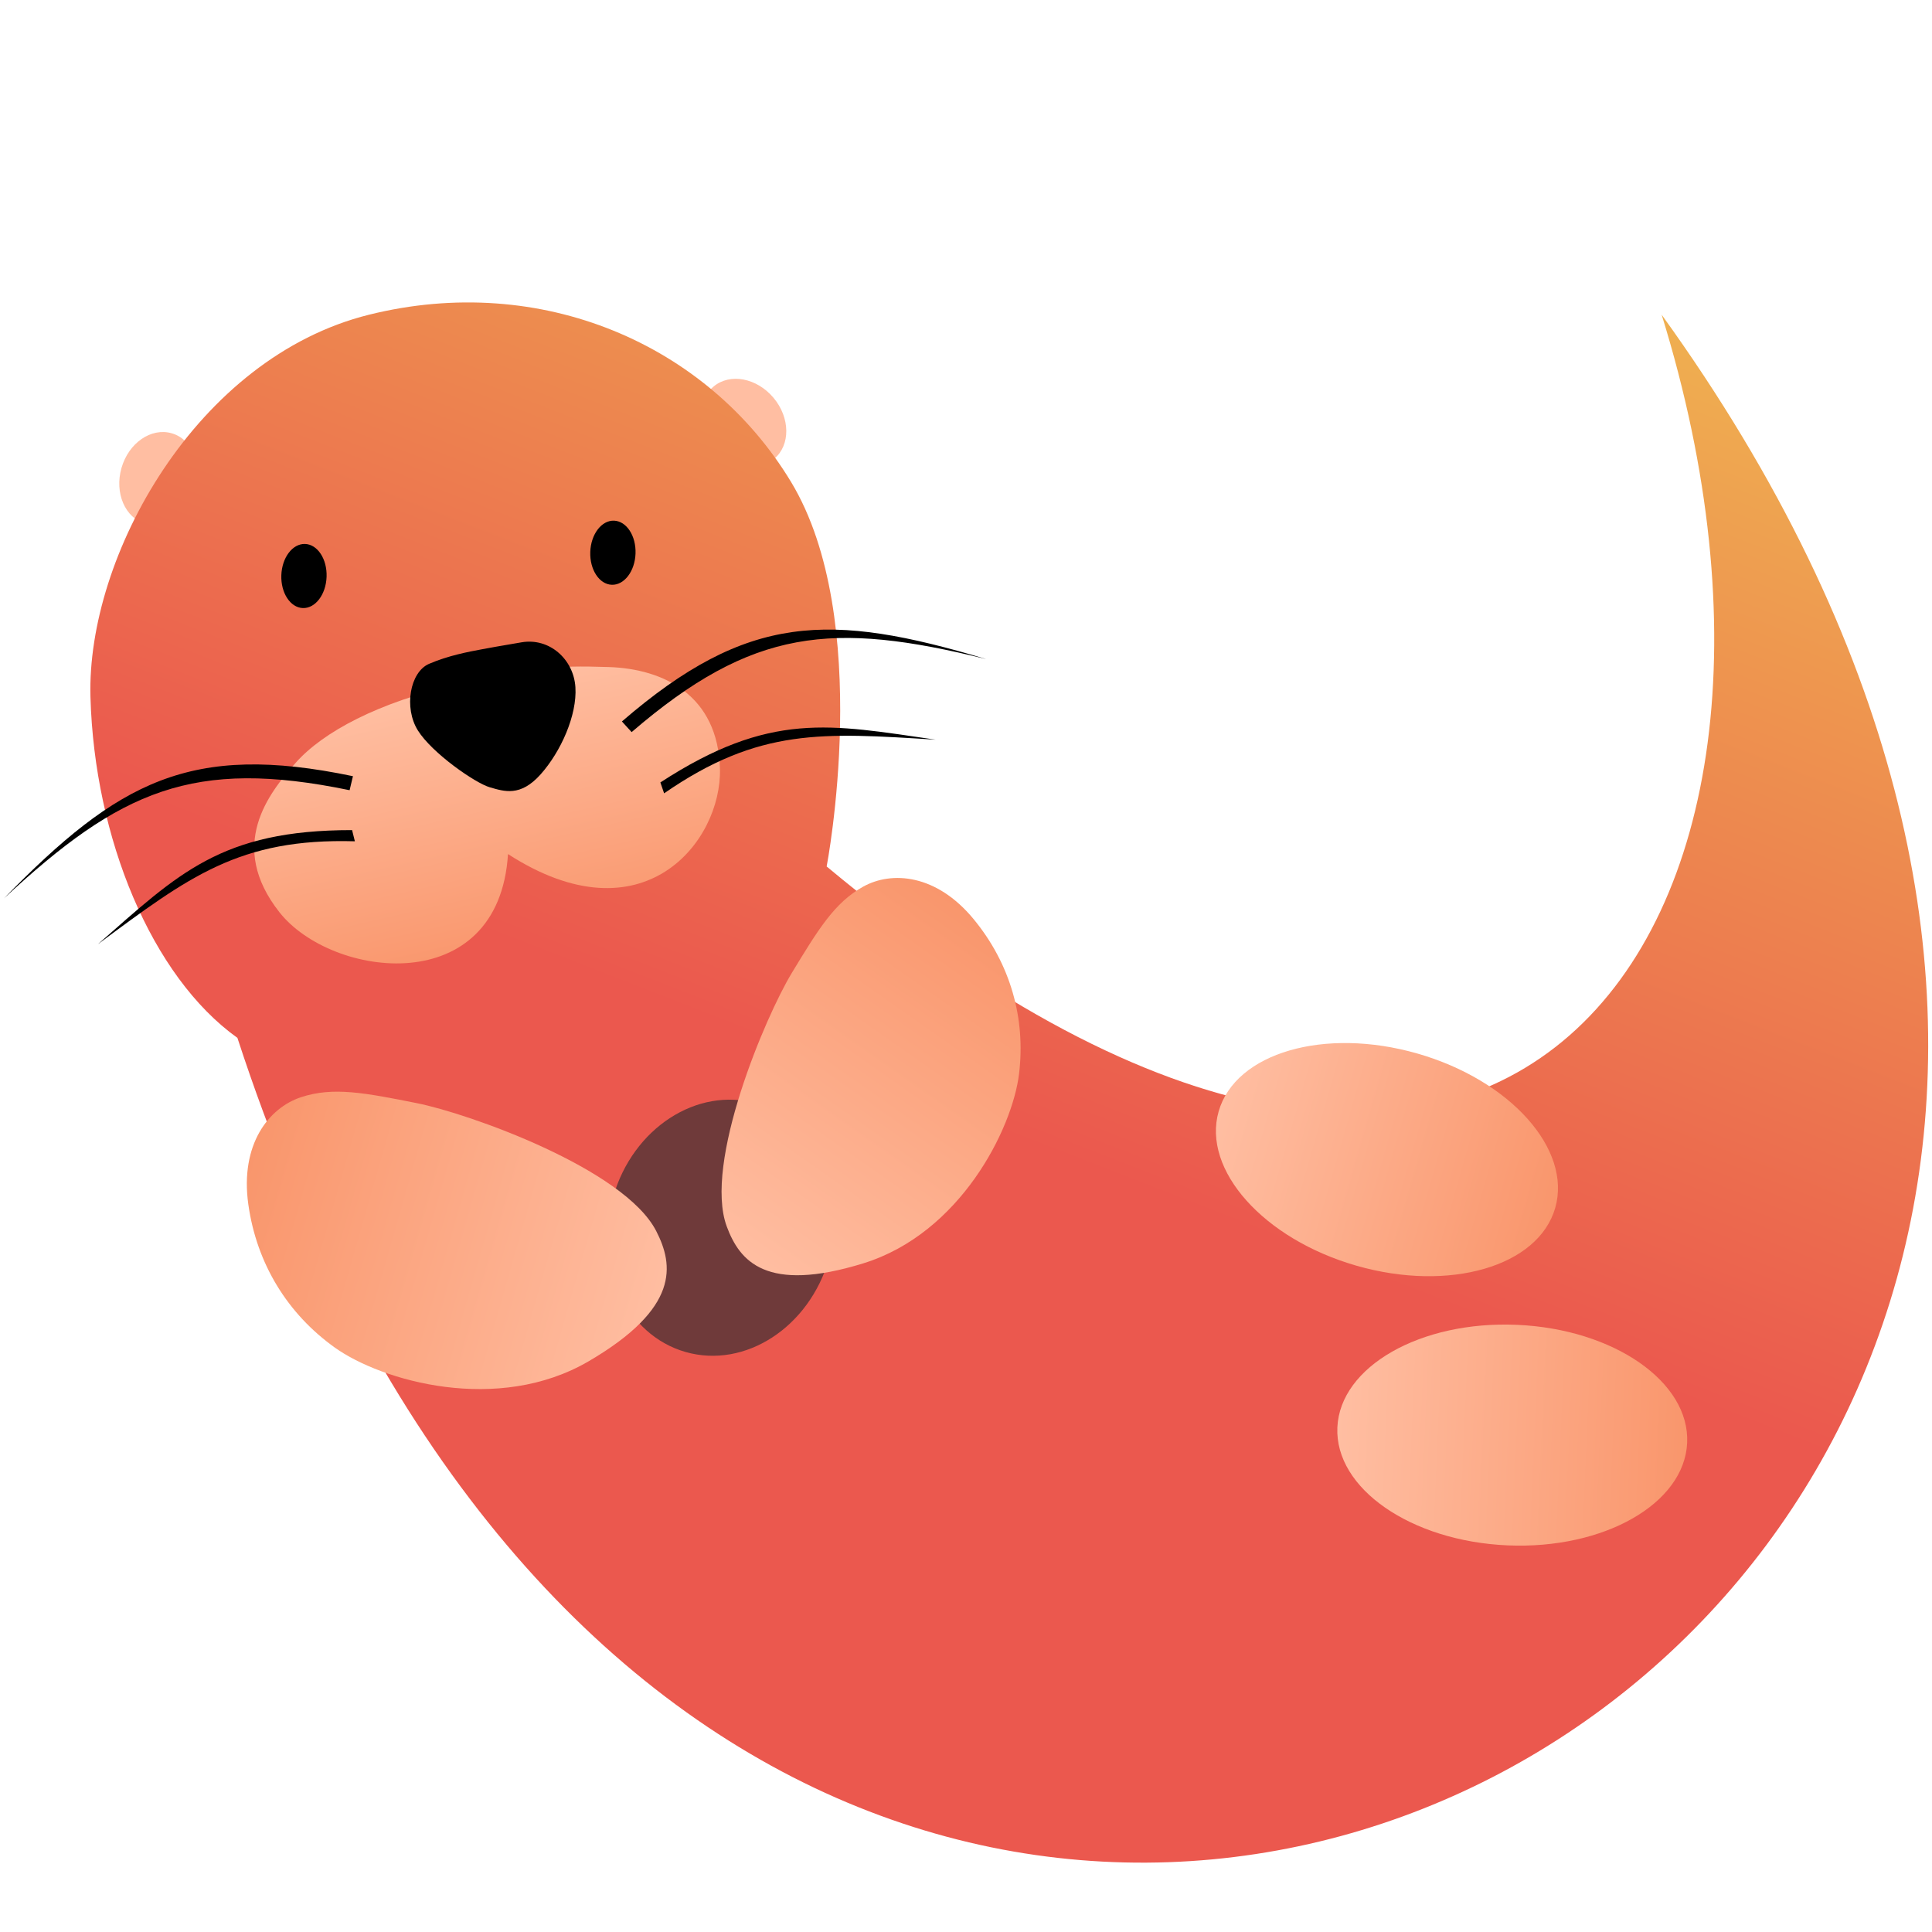 <svg width="1024" height="1024" viewBox="0 0 1024 1024" fill="none" xmlns="http://www.w3.org/2000/svg">
<g clip-path="url(#clip0_9_36)">
<path d="M103.801 259.323C99.995 272.595 88.088 280.825 77.204 277.704C66.321 274.583 60.584 261.294 64.389 248.022C68.195 234.749 80.103 226.52 90.986 229.641C101.869 232.761 107.607 246.051 103.801 259.323Z" fill="#FFBEA2"/>
<path d="M409.988 210.846C418.863 221.423 419.027 235.897 410.353 243.174C401.68 250.452 387.455 247.777 378.58 237.2C369.705 226.624 369.541 212.15 378.214 204.872C386.887 197.595 401.113 200.269 409.988 210.846Z" fill="#FFBEA2"/>
<path d="M195.525 166.82C286.823 144.105 375.178 182.444 419.269 255.425C463.361 328.405 438.146 459.25 438.146 459.25C795.823 757.389 983.145 497.121 880.721 166.82C1383.55 863.924 403.72 1402 125.833 550.093C80.321 517.538 50.076 444.226 47.944 369.492C45.811 294.758 104.227 189.535 195.525 166.82Z" fill="url(#paint0_linear_9_36)"/>
<path d="M322.643 353.55C293.098 352.6 281.995 353.818 241.386 363.019C200.776 372.22 171.258 387.883 156.732 404.284C142.207 420.685 120.372 448.233 148.072 483.464C175.771 518.694 264.385 530.1 269.253 452.673C340.925 498.992 382.664 445.942 381.588 407.383C380.512 368.823 352.189 354.5 322.643 353.55Z" fill="url(#paint1_linear_9_36)"/>
<path d="M276.43 340.441C261.662 342.968 261.662 342.968 255.068 344.198L255.068 344.198C248.473 345.428 237.483 347.478 227.383 351.863C217.282 356.249 213.968 375.065 221.443 387.091C228.917 399.117 251.91 415.073 259.6 417.278C267.29 419.483 275.804 422.444 286.529 410.435C297.255 398.427 305.927 379.067 304.98 364.231C304.032 349.395 291.2 337.914 276.431 340.441L276.43 340.441Z" fill="black"/>
<path d="M522.719 349.333C439.853 324.529 396.215 324.886 329.627 382.39L334.773 388.027C398.919 332.876 441.176 329.193 522.719 349.333Z" fill="black"/>
<path d="M2.159 476.101C62.61 414.232 100.95 393.388 187.067 411.4L185.3 418.825C102.459 401.688 63.714 418.953 2.159 476.101Z" fill="black"/>
<path d="M495.908 392.043C439.941 383.954 408.287 376.798 350.01 414.706L351.996 420.477C402.45 385.629 436.127 388.358 495.908 392.043Z" fill="black"/>
<path d="M51.908 500.431C94.44 463.164 117.09 439.923 186.612 439.976L188.089 445.897C126.795 444.15 100.038 464.781 51.908 500.431Z" fill="black"/>
<path d="M173.098 305.716C172.77 315.099 167.135 322.518 160.512 322.287C153.889 322.055 148.785 314.261 149.113 304.878C149.44 295.495 155.075 288.076 161.699 288.307C168.322 288.539 173.426 296.333 173.098 305.716Z" fill="black"/>
<path d="M336.844 293.372C336.516 302.755 330.881 310.174 324.258 309.943C317.634 309.712 312.53 301.918 312.858 292.534C313.186 283.151 318.821 275.732 325.444 275.964C332.068 276.195 337.171 283.989 336.844 293.372Z" fill="black"/>
<path d="M751.235 558.39C800.496 572.515 833.209 609.143 824.304 640.2C815.398 671.257 768.246 684.983 718.986 670.858C669.726 656.733 637.012 620.105 645.917 589.048C654.823 557.991 701.975 544.265 751.235 558.39Z" fill="url(#paint2_linear_9_36)"/>
<path d="M804.083 702.188C855.279 704.423 895.64 732.402 894.23 764.68C892.821 796.958 850.176 821.312 798.979 819.077C747.783 816.842 707.422 788.863 708.831 756.585C710.241 724.307 752.886 699.953 804.083 702.188Z" fill="url(#paint3_linear_9_36)"/>
<ellipse cx="382.202" cy="650.723" rx="59.5" ry="68.5" transform="rotate(16 382.202 650.723)" fill="#6F3A3A"/>
<path d="M131.609 638.3C127.175 606.598 142.383 587.25 159.47 581.563C176.558 575.877 193.467 579.236 220.887 584.683C248.306 590.131 330.856 619.426 347.806 652.474C357.1 670.596 360.268 693.24 312.088 721.449C263.908 749.657 202.314 731.995 177.457 714.241C152.6 696.486 136.043 670.002 131.609 638.3Z" fill="url(#paint4_linear_9_36)"/>
<path d="M515.991 487.101C496.337 463.291 472.67 461.499 457.493 469.944C442.315 478.389 433.686 492.602 419.694 515.649C405.701 538.695 372.745 616.483 385.2 650.068C392.03 668.485 406.068 685.492 457.519 669.612C508.97 653.733 536.545 598.427 540.116 569.184C543.688 539.94 535.644 510.911 515.991 487.101Z" fill="url(#paint5_linear_9_36)"/>
</g>
<defs>
<linearGradient id="paint0_linear_9_36" x1="666.895" y1="653.88" x2="859.203" y2="159.909" gradientUnits="userSpaceOnUse">
<stop stop-color="#EB584E"/>
<stop offset="1" stop-color="#EFAF50"/>
</linearGradient>
<linearGradient id="paint1_linear_9_36" x1="246.687" y1="363.259" x2="278.97" y2="504.634" gradientUnits="userSpaceOnUse">
<stop stop-color="#FFBEA1"/>
<stop offset="1" stop-color="#F9966C"/>
</linearGradient>
<linearGradient id="paint2_linear_9_36" x1="645.917" y1="589.048" x2="824.304" y2="640.2" gradientUnits="userSpaceOnUse">
<stop stop-color="#FFBEA2"/>
<stop offset="1" stop-color="#F9966C"/>
</linearGradient>
<linearGradient id="paint3_linear_9_36" x1="708.831" y1="756.585" x2="894.23" y2="764.68" gradientUnits="userSpaceOnUse">
<stop stop-color="#FFBEA2"/>
<stop offset="1" stop-color="#F9966C"/>
</linearGradient>
<linearGradient id="paint4_linear_9_36" x1="355.722" y1="683.207" x2="130.786" y2="618.708" gradientUnits="userSpaceOnUse">
<stop stop-color="#FFBEA2"/>
<stop offset="1" stop-color="#F9966C"/>
</linearGradient>
<linearGradient id="paint5_linear_9_36" x1="397.832" y1="672.395" x2="525.27" y2="490.995" gradientUnits="userSpaceOnUse">
<stop stop-color="#FFBEA2"/>
<stop offset="1" stop-color="#F9966C"/>
</linearGradient>
<clipPath id="clip0_9_36">
<rect width="1024" height="1024" fill="white"/>
</clipPath>
</defs>
</svg>
